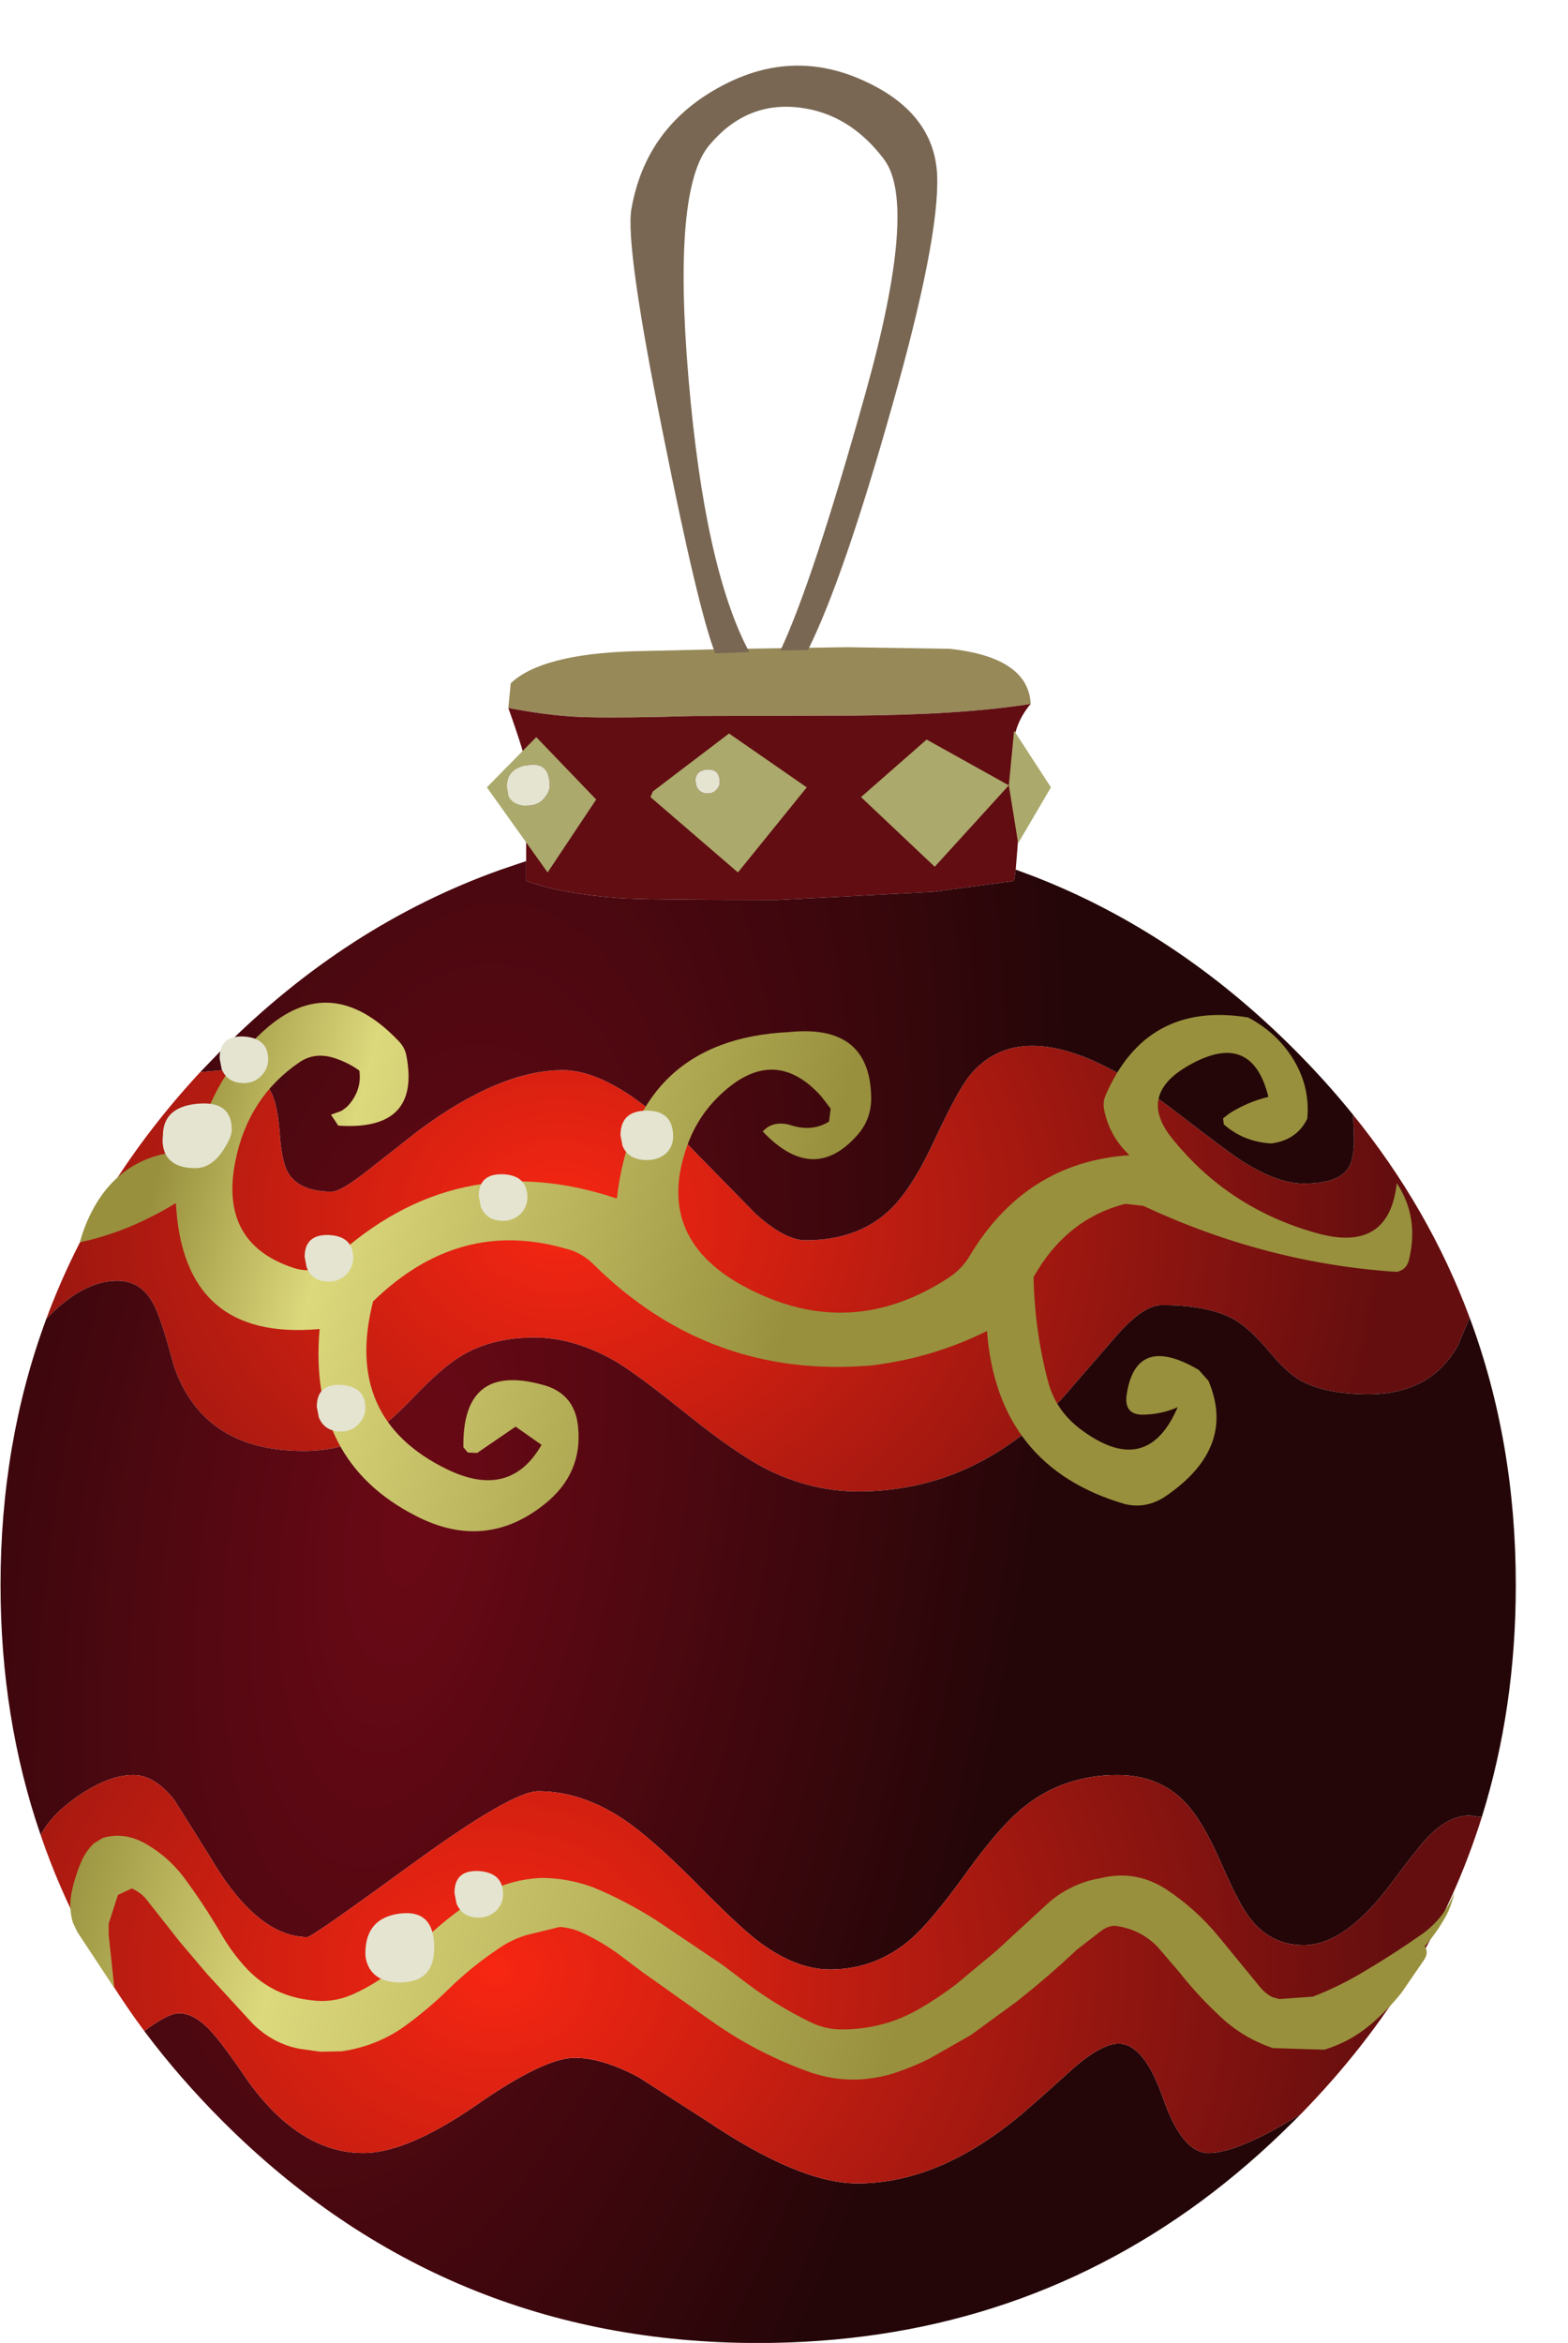 <?xml version="1.0" encoding="UTF-8" standalone="no"?>
<svg xmlns:xlink="http://www.w3.org/1999/xlink" height="52.05px" width="34.85px" xmlns="http://www.w3.org/2000/svg">
  <g transform="matrix(1.0, 0.0, 0.0, 1.0, 0.0, 0.0)">
    <use height="50.6" transform="matrix(1.0, 0.0, 0.0, 1.0, 0.0, 1.45)" width="33.7" xlink:href="#sprite0"/>
  </g>
  <defs>
    <g id="sprite0" transform="matrix(1.0, 0.0, 0.0, 1.0, 16.85, 50.6)">
      <use height="281.1" transform="matrix(0.18, 0.0, 0.0, 0.18, -16.838, -50.596)" width="187.1" xlink:href="#shape0"/>
    </g>
    <g id="shape0" transform="matrix(1.0, 0.0, 0.0, 1.0, 93.55, 281.1)">
      <path d="M33.65 -202.3 Q25.25 -200.95 11.55 -200.85 L-8.1 -200.8 Q-16.45 -200.55 -20.8 -200.65 -25.1 -200.7 -30.85 -201.8 L-30.55 -204.85 Q-26.75 -208.45 -15.35 -208.8 L-2.4 -209.1 10.95 -209.3 23.65 -209.1 Q33.35 -208.05 33.65 -202.3" fill="#978958" fill-rule="evenodd" stroke="none"/>
      <path d="M-30.85 -201.8 Q-25.1 -200.7 -20.8 -200.65 -16.45 -200.55 -8.1 -200.8 L11.55 -200.85 Q25.25 -200.95 33.65 -202.3 31.4 -199.65 31.45 -196.15 31.5 -189.85 31.85 -188.1 32.2 -186.4 32.0 -184.3 L31.8 -181.85 31.6 -180.45 21.55 -179.1 2.35 -178.1 Q-14.05 -178.1 -17.35 -178.35 -24.15 -178.85 -28.65 -180.45 L-28.65 -182.9 -28.65 -194.6 Q-28.65 -195.6 -30.85 -201.8" fill="#620d12" fill-rule="evenodd" stroke="none"/>
      <path d="M87.85 -126.55 L86.4 -123.1 Q83.05 -117.1 75.35 -117.1 70.05 -117.1 66.95 -118.8 65.2 -119.8 62.9 -122.6 60.6 -125.3 58.65 -126.4 55.45 -128.1 49.85 -128.1 47.6 -128.1 44.4 -124.5 L37.55 -116.6 Q26.75 -105.1 12.35 -105.1 6.35 -105.1 0.65 -108.05 -3.0 -110.0 -8.75 -114.6 -14.9 -119.55 -17.6 -121.15 -22.7 -124.1 -27.65 -124.1 -32.8 -124.1 -36.55 -121.9 -38.85 -120.55 -42.2 -117.1 -45.55 -113.55 -47.65 -112.3 -51.25 -110.1 -56.15 -110.1 -68.55 -110.1 -72.15 -120.6 -73.55 -125.85 -74.45 -127.8 -75.95 -131.1 -79.15 -131.1 -83.4 -131.1 -87.9 -126.4 -81.75 -143.0 -68.9 -156.85 L-66.15 -157.1 Q-61.9 -157.1 -60.35 -154.75 -59.4 -153.3 -59.1 -149.6 -58.85 -145.8 -58.05 -144.45 -56.65 -142.1 -52.65 -142.1 -51.6 -142.1 -48.55 -144.45 L-42.0 -149.6 Q-31.9 -157.1 -24.15 -157.1 -17.35 -157.1 -7.4 -146.6 L-0.35 -139.4 Q3.3 -136.1 5.85 -136.1 12.3 -136.1 16.25 -139.85 18.9 -142.35 21.6 -148.1 24.6 -154.55 26.05 -156.35 29.05 -160.1 33.85 -160.1 41.05 -160.1 52.05 -151.6 58.05 -146.95 59.95 -145.75 64.2 -143.1 67.35 -143.1 71.45 -143.1 72.75 -144.85 73.7 -146.1 73.55 -149.3 L73.45 -151.6 Q82.85 -140.0 87.85 -126.55" fill="url(#gradient0)" fill-rule="evenodd" stroke="none"/>
      <path d="M-28.65 -182.9 L-28.65 -180.45 Q-24.15 -178.85 -17.35 -178.35 -14.05 -178.1 2.35 -178.1 L21.55 -179.1 31.6 -180.45 31.8 -181.85 34.2 -180.95 Q51.75 -174.1 66.15 -159.7 70.1 -155.75 73.45 -151.6 L73.55 -149.3 Q73.7 -146.1 72.75 -144.85 71.45 -143.1 67.35 -143.1 64.2 -143.1 59.95 -145.75 58.05 -146.95 52.05 -151.6 41.05 -160.1 33.85 -160.1 29.05 -160.1 26.05 -156.35 24.6 -154.55 21.6 -148.1 18.9 -142.35 16.25 -139.85 12.3 -136.1 5.85 -136.1 3.3 -136.1 -0.35 -139.4 L-7.4 -146.6 Q-17.35 -157.1 -24.15 -157.1 -31.9 -157.1 -42.0 -149.6 L-48.55 -144.45 Q-51.6 -142.1 -52.65 -142.1 -56.65 -142.1 -58.05 -144.45 -58.85 -145.8 -59.1 -149.6 -59.4 -153.3 -60.35 -154.75 -61.9 -157.1 -66.15 -157.1 L-68.9 -156.85 -66.15 -159.7 Q-50.75 -175.1 -31.75 -181.85 L-28.65 -182.9 M-87.9 -126.4 Q-83.4 -131.1 -79.15 -131.1 -75.95 -131.1 -74.45 -127.8 -73.55 -125.85 -72.15 -120.6 -68.55 -110.1 -56.15 -110.1 -51.25 -110.1 -47.65 -112.3 -45.55 -113.55 -42.2 -117.1 -38.85 -120.55 -36.55 -121.9 -32.8 -124.1 -27.65 -124.1 -22.7 -124.1 -17.6 -121.15 -14.9 -119.55 -8.75 -114.6 -3.0 -110.0 0.65 -108.05 6.35 -105.1 12.35 -105.1 26.75 -105.1 37.55 -116.6 L44.4 -124.5 Q47.6 -128.1 49.85 -128.1 55.45 -128.1 58.65 -126.4 60.6 -125.3 62.9 -122.6 65.2 -119.8 66.95 -118.8 70.05 -117.1 75.35 -117.1 83.05 -117.1 86.4 -123.1 L87.85 -126.55 Q93.55 -111.25 93.55 -93.55 93.55 -78.35 89.35 -64.9 L87.85 -65.1 Q85.35 -65.1 82.85 -62.6 81.6 -61.35 78.45 -57.1 72.6 -49.1 67.35 -49.1 63.3 -49.1 60.75 -52.4 59.4 -54.05 57.0 -59.6 54.75 -64.65 52.65 -66.8 49.45 -70.1 44.35 -70.1 37.9 -70.1 33.05 -66.35 30.0 -64.0 25.75 -58.1 21.3 -51.95 18.85 -49.85 14.5 -46.1 8.85 -46.1 4.65 -46.1 0.05 -49.55 -2.3 -51.3 -8.0 -57.1 -13.3 -62.4 -16.65 -64.65 -21.85 -68.1 -27.15 -68.1 -30.4 -68.1 -42.75 -59.1 -55.1 -50.1 -55.65 -50.1 -61.9 -50.1 -67.75 -60.1 L-72.05 -66.95 Q-74.5 -70.1 -77.15 -70.1 -80.45 -70.1 -84.6 -67.05 -87.35 -65.05 -88.6 -62.7 -93.55 -77.1 -93.55 -93.55 -93.55 -111.15 -87.9 -126.4 M-75.8 -38.5 L-75.4 -38.8 Q-72.8 -40.7 -71.5 -40.7 -69.4 -40.7 -67.15 -38.0 -65.75 -36.4 -62.8 -32.05 -56.45 -23.45 -48.75 -23.45 -43.4 -23.45 -34.9 -29.3 -26.45 -35.2 -22.65 -35.2 -19.25 -35.2 -14.75 -32.8 L-6.4 -27.45 Q5.1 -19.7 12.25 -19.7 22.4 -19.7 32.6 -28.3 35.15 -30.5 39.3 -34.25 42.55 -36.95 44.5 -36.95 47.65 -36.95 50.0 -30.2 52.35 -23.45 55.6 -23.45 59.25 -23.45 67.0 -28.25 L66.15 -27.4 Q60.65 -21.9 54.7 -17.5 30.95 0.0 0.0 0.0 -38.75 0.0 -66.15 -27.4 -71.4 -32.65 -75.65 -38.3 L-75.8 -38.5" fill="url(#gradient1)" fill-rule="evenodd" stroke="none"/>
      <path d="M-88.6 -62.7 Q-87.35 -65.05 -84.6 -67.05 -80.45 -70.1 -77.15 -70.1 -74.5 -70.1 -72.05 -66.95 L-67.75 -60.1 Q-61.9 -50.1 -55.65 -50.1 -55.1 -50.1 -42.75 -59.1 -30.4 -68.1 -27.15 -68.1 -21.85 -68.1 -16.65 -64.65 -13.3 -62.4 -8.0 -57.1 -2.3 -51.3 0.05 -49.55 4.65 -46.1 8.85 -46.1 14.5 -46.1 18.85 -49.85 21.3 -51.95 25.75 -58.1 30.0 -64.0 33.05 -66.35 37.9 -70.1 44.35 -70.1 49.45 -70.1 52.65 -66.8 54.75 -64.65 57.0 -59.6 59.4 -54.05 60.75 -52.4 63.3 -49.1 67.35 -49.1 72.6 -49.1 78.45 -57.1 81.6 -61.35 82.85 -62.6 85.35 -65.1 87.85 -65.1 L89.35 -64.9 Q83.0 -44.6 67.0 -28.25 59.25 -23.45 55.6 -23.45 52.35 -23.45 50.0 -30.2 47.65 -36.95 44.5 -36.95 42.55 -36.95 39.3 -34.25 35.15 -30.5 32.6 -28.3 22.4 -19.7 12.25 -19.7 5.1 -19.7 -6.4 -27.45 L-14.75 -32.8 Q-19.25 -35.2 -22.65 -35.2 -26.45 -35.2 -34.9 -29.3 -43.4 -23.45 -48.75 -23.45 -56.45 -23.45 -62.8 -32.05 -65.75 -36.4 -67.15 -38.0 -69.4 -40.7 -71.5 -40.7 -72.8 -40.7 -75.4 -38.8 L-75.8 -38.5 Q-84.2 -49.8 -88.6 -62.7" fill="url(#gradient2)" fill-rule="evenodd" stroke="none"/>
      <path d="M42.9 -154.0 Q47.95 -165.65 60.5 -163.6 63.65 -161.95 65.65 -159.1 68.2 -155.4 67.8 -151.1 66.5 -148.45 63.35 -148.05 59.95 -148.25 57.5 -150.4 L57.4 -151.15 58.25 -151.8 Q60.5 -153.2 63.0 -153.8 60.95 -162.1 53.2 -157.7 46.8 -154.1 51.05 -148.75 58.0 -140.05 68.9 -137.0 77.9 -134.45 78.85 -143.15 81.65 -138.95 80.35 -133.65 80.05 -132.45 78.85 -132.2 62.75 -133.25 47.55 -140.35 L45.35 -140.6 Q38.05 -138.75 34.0 -131.55 34.15 -124.85 35.8 -118.65 36.7 -115.2 39.65 -112.9 47.95 -106.55 51.8 -115.5 50.0 -114.7 48.05 -114.6 45.1 -114.3 45.5 -117.05 46.65 -124.65 54.4 -120.1 L55.6 -118.75 Q59.1 -110.5 50.3 -104.5 47.9 -102.9 45.25 -103.55 29.55 -108.15 28.25 -124.9 21.5 -121.55 13.95 -120.65 -6.05 -118.95 -20.4 -133.2 -21.85 -134.6 -23.7 -135.05 -36.95 -138.9 -47.55 -128.55 -51.25 -114.1 -38.45 -107.85 -30.65 -104.05 -26.75 -110.85 L-29.95 -113.1 -34.7 -109.85 -35.85 -109.9 -36.4 -110.55 Q-36.55 -120.95 -26.75 -118.3 -22.7 -117.3 -22.25 -113.2 -21.6 -107.35 -26.35 -103.55 -33.7 -97.65 -42.3 -102.1 -55.6 -108.9 -54.15 -125.15 -71.0 -123.6 -71.9 -140.7 -73.35 -139.8 -74.85 -139.05 -79.1 -136.85 -83.75 -135.85 -83.05 -138.5 -81.6 -140.85 -77.8 -146.9 -70.4 -147.1 L-67.3 -153.65 Q-65.0 -158.45 -60.95 -162.05 -52.75 -169.4 -44.45 -160.75 -43.65 -159.95 -43.45 -158.95 -41.6 -149.55 -51.85 -150.25 L-52.75 -151.6 -51.5 -152.05 Q-51.0 -152.35 -50.6 -152.75 -48.9 -154.7 -49.25 -157.05 -50.65 -158.05 -52.35 -158.6 -54.75 -159.35 -56.6 -158.1 -62.95 -153.8 -64.55 -145.9 -66.6 -135.75 -57.4 -132.7 -54.65 -131.8 -52.6 -133.65 -37.25 -147.9 -17.45 -141.25 -15.2 -160.9 3.85 -161.8 13.7 -162.8 13.95 -153.95 14.05 -151.2 12.35 -149.2 6.85 -142.85 0.55 -149.55 L1.15 -150.05 Q2.45 -150.85 4.2 -150.25 6.75 -149.5 8.75 -150.75 L8.95 -152.35 7.8 -153.85 Q2.15 -160.15 -4.25 -154.45 -7.3 -151.75 -8.7 -147.95 -13.05 -136.15 -1.15 -130.1 11.5 -123.6 23.55 -131.5 25.2 -132.6 26.1 -134.15 33.05 -145.75 45.85 -146.6 43.35 -148.95 42.7 -152.3 42.55 -153.2 42.9 -154.0" fill="url(#gradient3)" fill-rule="evenodd" stroke="none"/>
      <path d="M50.3 -56.05 Q54.1 -53.55 56.95 -50.05 L61.95 -43.95 Q62.6 -43.15 63.45 -42.7 L64.35 -42.45 68.5 -42.75 Q71.85 -44.05 74.9 -45.9 78.45 -48.0 81.95 -50.45 84.75 -52.45 85.95 -55.6 85.65 -54.05 84.9 -52.65 83.75 -50.6 82.3 -48.95 82.8 -48.3 82.3 -47.4 L79.45 -43.25 Q77.7 -41.05 75.55 -39.25 73.05 -37.15 69.9 -36.2 L63.55 -36.4 Q59.85 -37.65 57.05 -40.3 54.3 -42.85 52.1 -45.65 L49.4 -48.8 Q47.25 -51.1 44.0 -51.5 43.05 -51.45 42.2 -50.75 L39.3 -48.5 Q35.75 -45.15 31.8 -42.05 L26.25 -38.0 21.15 -35.1 Q18.85 -33.95 16.45 -33.2 11.45 -31.75 6.6 -33.35 0.05 -35.65 -5.65 -39.65 L-14.25 -45.75 -16.45 -47.4 Q-18.95 -49.35 -21.65 -50.6 -23.0 -51.25 -24.5 -51.35 L-28.4 -50.4 Q-30.4 -49.85 -32.1 -48.65 -35.45 -46.4 -38.25 -43.65 -40.6 -41.35 -43.3 -39.35 -46.9 -36.65 -51.45 -36.0 L-54.05 -35.95 -56.55 -36.3 Q-59.9 -36.9 -62.45 -39.45 L-68.05 -45.55 -71.4 -49.5 -75.5 -54.7 Q-76.2 -55.6 -77.35 -56.1 L-79.05 -55.3 -79.3 -54.55 -80.2 -51.75 -80.2 -50.4 -79.5 -43.8 -84.05 -50.7 -84.6 -51.85 Q-85.1 -53.45 -84.85 -55.2 -84.5 -57.2 -83.65 -59.25 -83.1 -60.6 -82.05 -61.65 L-80.9 -62.35 Q-78.1 -63.15 -75.35 -61.45 -72.9 -60.0 -71.05 -57.65 -68.55 -54.3 -66.4 -50.65 -64.95 -48.1 -63.1 -46.15 -59.9 -42.8 -55.15 -42.3 -52.65 -41.95 -50.25 -42.95 -46.1 -44.75 -43.0 -48.0 -39.6 -51.65 -35.45 -54.45 -31.45 -57.2 -26.75 -57.4 -23.55 -57.4 -20.4 -56.25 -16.4 -54.6 -12.55 -52.15 L-4.45 -46.7 -1.4 -44.4 Q2.25 -41.65 6.35 -39.65 8.35 -38.65 10.5 -38.7 15.45 -38.75 19.65 -41.1 22.1 -42.5 24.35 -44.2 L29.35 -48.35 35.65 -54.15 Q36.95 -55.35 38.55 -56.15 40.3 -57.05 42.2 -57.35 46.5 -58.45 50.3 -56.05" fill="url(#gradient4)" fill-rule="evenodd" stroke="none"/>
      <path d="M-13.75 -152.1 Q-10.5 -152.1 -10.5 -148.9 -10.5 -147.7 -11.35 -146.85 -12.3 -146.0 -13.75 -146.0 -16.0 -146.0 -16.75 -147.75 L-17.0 -149.05 Q-17.0 -152.1 -13.75 -152.1 M-61.4 -156.35 Q-62.25 -155.5 -63.5 -155.5 -65.55 -155.5 -66.25 -157.25 L-66.5 -158.55 Q-66.5 -161.4 -63.5 -161.25 -60.5 -161.05 -60.5 -158.4 -60.5 -157.25 -61.4 -156.35 M-69.25 -152.95 Q-65.0 -153.35 -65.0 -149.75 -65.0 -148.8 -66.1 -147.15 -67.55 -145.0 -69.5 -145.0 -72.4 -145.0 -73.25 -146.9 -73.65 -147.9 -73.5 -149.0 -73.5 -152.55 -69.25 -152.95 M-56.0 -134.05 Q-56.0 -136.85 -53.0 -136.75 -50.0 -136.6 -50.0 -133.9 -50.0 -132.75 -50.9 -131.85 -51.75 -131.0 -53.0 -131.0 -55.05 -131.0 -55.75 -132.75 L-56.0 -134.05 M-49.4 -113.35 Q-50.25 -112.5 -51.5 -112.5 -53.55 -112.5 -54.25 -114.25 L-54.5 -115.55 Q-54.5 -118.4 -51.5 -118.25 -48.5 -118.05 -48.5 -115.4 -48.5 -114.25 -49.4 -113.35 M-28.5 -141.4 Q-28.5 -140.2 -29.35 -139.35 -30.25 -138.5 -31.5 -138.5 -33.55 -138.5 -34.25 -140.25 L-34.5 -141.55 Q-34.5 -144.35 -31.5 -144.25 -28.5 -144.1 -28.5 -141.4 M-32.35 -53.35 Q-33.25 -52.5 -34.5 -52.5 -36.55 -52.5 -37.25 -54.25 L-37.5 -55.55 Q-37.5 -58.4 -34.5 -58.25 -31.5 -58.05 -31.5 -55.4 -31.5 -54.2 -32.35 -53.35 M-48.0 -46.25 Q-48.5 -47.15 -48.5 -48.1 -48.5 -52.45 -44.25 -53.0 -40.0 -53.55 -40.0 -48.8 -40.0 -44.5 -44.25 -44.5 -46.95 -44.5 -48.0 -46.25" fill="#e4e4d1" fill-rule="evenodd" stroke="none"/>
      <path d="M22.1 -267.55 Q22.4 -259.75 16.55 -239.1 10.55 -217.8 6.15 -208.95 L2.75 -208.9 Q6.75 -217.4 13.25 -240.65 19.75 -263.9 15.55 -269.5 11.3 -275.15 5.1 -275.9 -1.45 -276.7 -6.0 -271.3 -10.6 -265.95 -8.6 -242.45 -6.6 -218.95 -1.1 -208.7 L-5.3 -208.55 Q-7.35 -213.65 -11.75 -235.65 -16.45 -258.9 -15.65 -263.4 -13.9 -273.35 -5.0 -278.3 3.9 -283.3 12.85 -279.3 21.75 -275.35 22.1 -267.55" fill="#796753" fill-rule="evenodd" stroke="none"/>
      <path d="M32.1 -185.1 L30.95 -192.25 21.8 -182.2 12.7 -190.8 20.8 -197.9 Q25.9 -195.05 30.95 -192.25 L31.6 -199.0 36.15 -192.0 32.1 -185.1 M-6.25 -194.2 Q-7.75 -194.1 -7.75 -192.75 L-7.6 -192.1 Q-7.2 -191.25 -6.25 -191.25 -5.6 -191.25 -5.2 -191.65 -4.75 -192.1 -4.75 -192.65 -4.75 -194.25 -6.25 -194.2 M-13.3 -190.8 L-13.0 -191.5 -3.6 -198.65 6.0 -192.0 -2.5 -181.5 -13.3 -190.8 M-26.35 -190.75 Q-25.75 -191.45 -25.75 -192.2 -25.75 -195.15 -28.35 -194.75 -31.0 -194.35 -31.0 -192.1 L-30.8 -190.9 Q-30.2 -189.75 -28.5 -189.75 -27.1 -189.75 -26.35 -190.75 M-33.5 -192.0 L-27.4 -198.2 -20.0 -190.5 -26.0 -181.5 -33.5 -192.0" fill="#aba96c" fill-rule="evenodd" stroke="none"/>
      <path d="M-6.25 -194.2 Q-4.75 -194.25 -4.75 -192.65 -4.75 -192.1 -5.2 -191.65 -5.6 -191.25 -6.25 -191.25 -7.2 -191.25 -7.6 -192.1 L-7.75 -192.75 Q-7.75 -194.1 -6.25 -194.2 M-26.35 -190.75 Q-27.1 -189.75 -28.5 -189.75 -30.2 -189.75 -30.8 -190.9 L-31.0 -192.1 Q-31.0 -194.35 -28.35 -194.75 -25.75 -195.15 -25.75 -192.2 -25.75 -191.45 -26.35 -190.75" fill="#e4e4d1" fill-rule="evenodd" stroke="none"/>
    </g>
    <radialGradient cx="0" cy="0" gradientTransform="matrix(0.127, 0.0, 0.0, 0.107, -24.55, -139.05)" gradientUnits="userSpaceOnUse" id="gradient0" r="819.2" spreadMethod="pad">
      <stop offset="0.0" stop-color="#f72612"/>
      <stop offset="0.988" stop-color="#640e0f"/>
    </radialGradient>
    <radialGradient cx="0" cy="0" gradientTransform="matrix(-0.04, 0.223, -0.096, -0.017, -42.55, -102.05)" gradientUnits="userSpaceOnUse" id="gradient1" r="819.2" spreadMethod="pad">
      <stop offset="0.0" stop-color="#6b0916"/>
      <stop offset="0.961" stop-color="#240608"/>
    </radialGradient>
    <radialGradient cx="0" cy="0" gradientTransform="matrix(0.138, 0.0, 0.0, 0.113, -32.55, -46.0)" gradientUnits="userSpaceOnUse" id="gradient2" r="819.2" spreadMethod="pad">
      <stop offset="0.0" stop-color="#f72612"/>
      <stop offset="0.988" stop-color="#640e0f"/>
    </radialGradient>
    <linearGradient gradientTransform="matrix(0.047, 0.013, -0.01, 0.038, -34.85, -136.95)" gradientUnits="userSpaceOnUse" id="gradient3" spreadMethod="pad" x1="-819.2" x2="819.2">
      <stop offset="0.0" stop-color="#98903d"/>
      <stop offset="0.275" stop-color="#dcd87c"/>
      <stop offset="1.0" stop-color="#98903d"/>
    </linearGradient>
    <linearGradient gradientTransform="matrix(0.062, 0.017, -0.005, 0.018, -36.9, -40.25)" gradientUnits="userSpaceOnUse" id="gradient4" spreadMethod="pad" x1="-819.2" x2="819.2">
      <stop offset="0.0" stop-color="#98903d"/>
      <stop offset="0.275" stop-color="#dcd87c"/>
      <stop offset="1.0" stop-color="#98903d"/>
    </linearGradient>
  </defs>
</svg>
